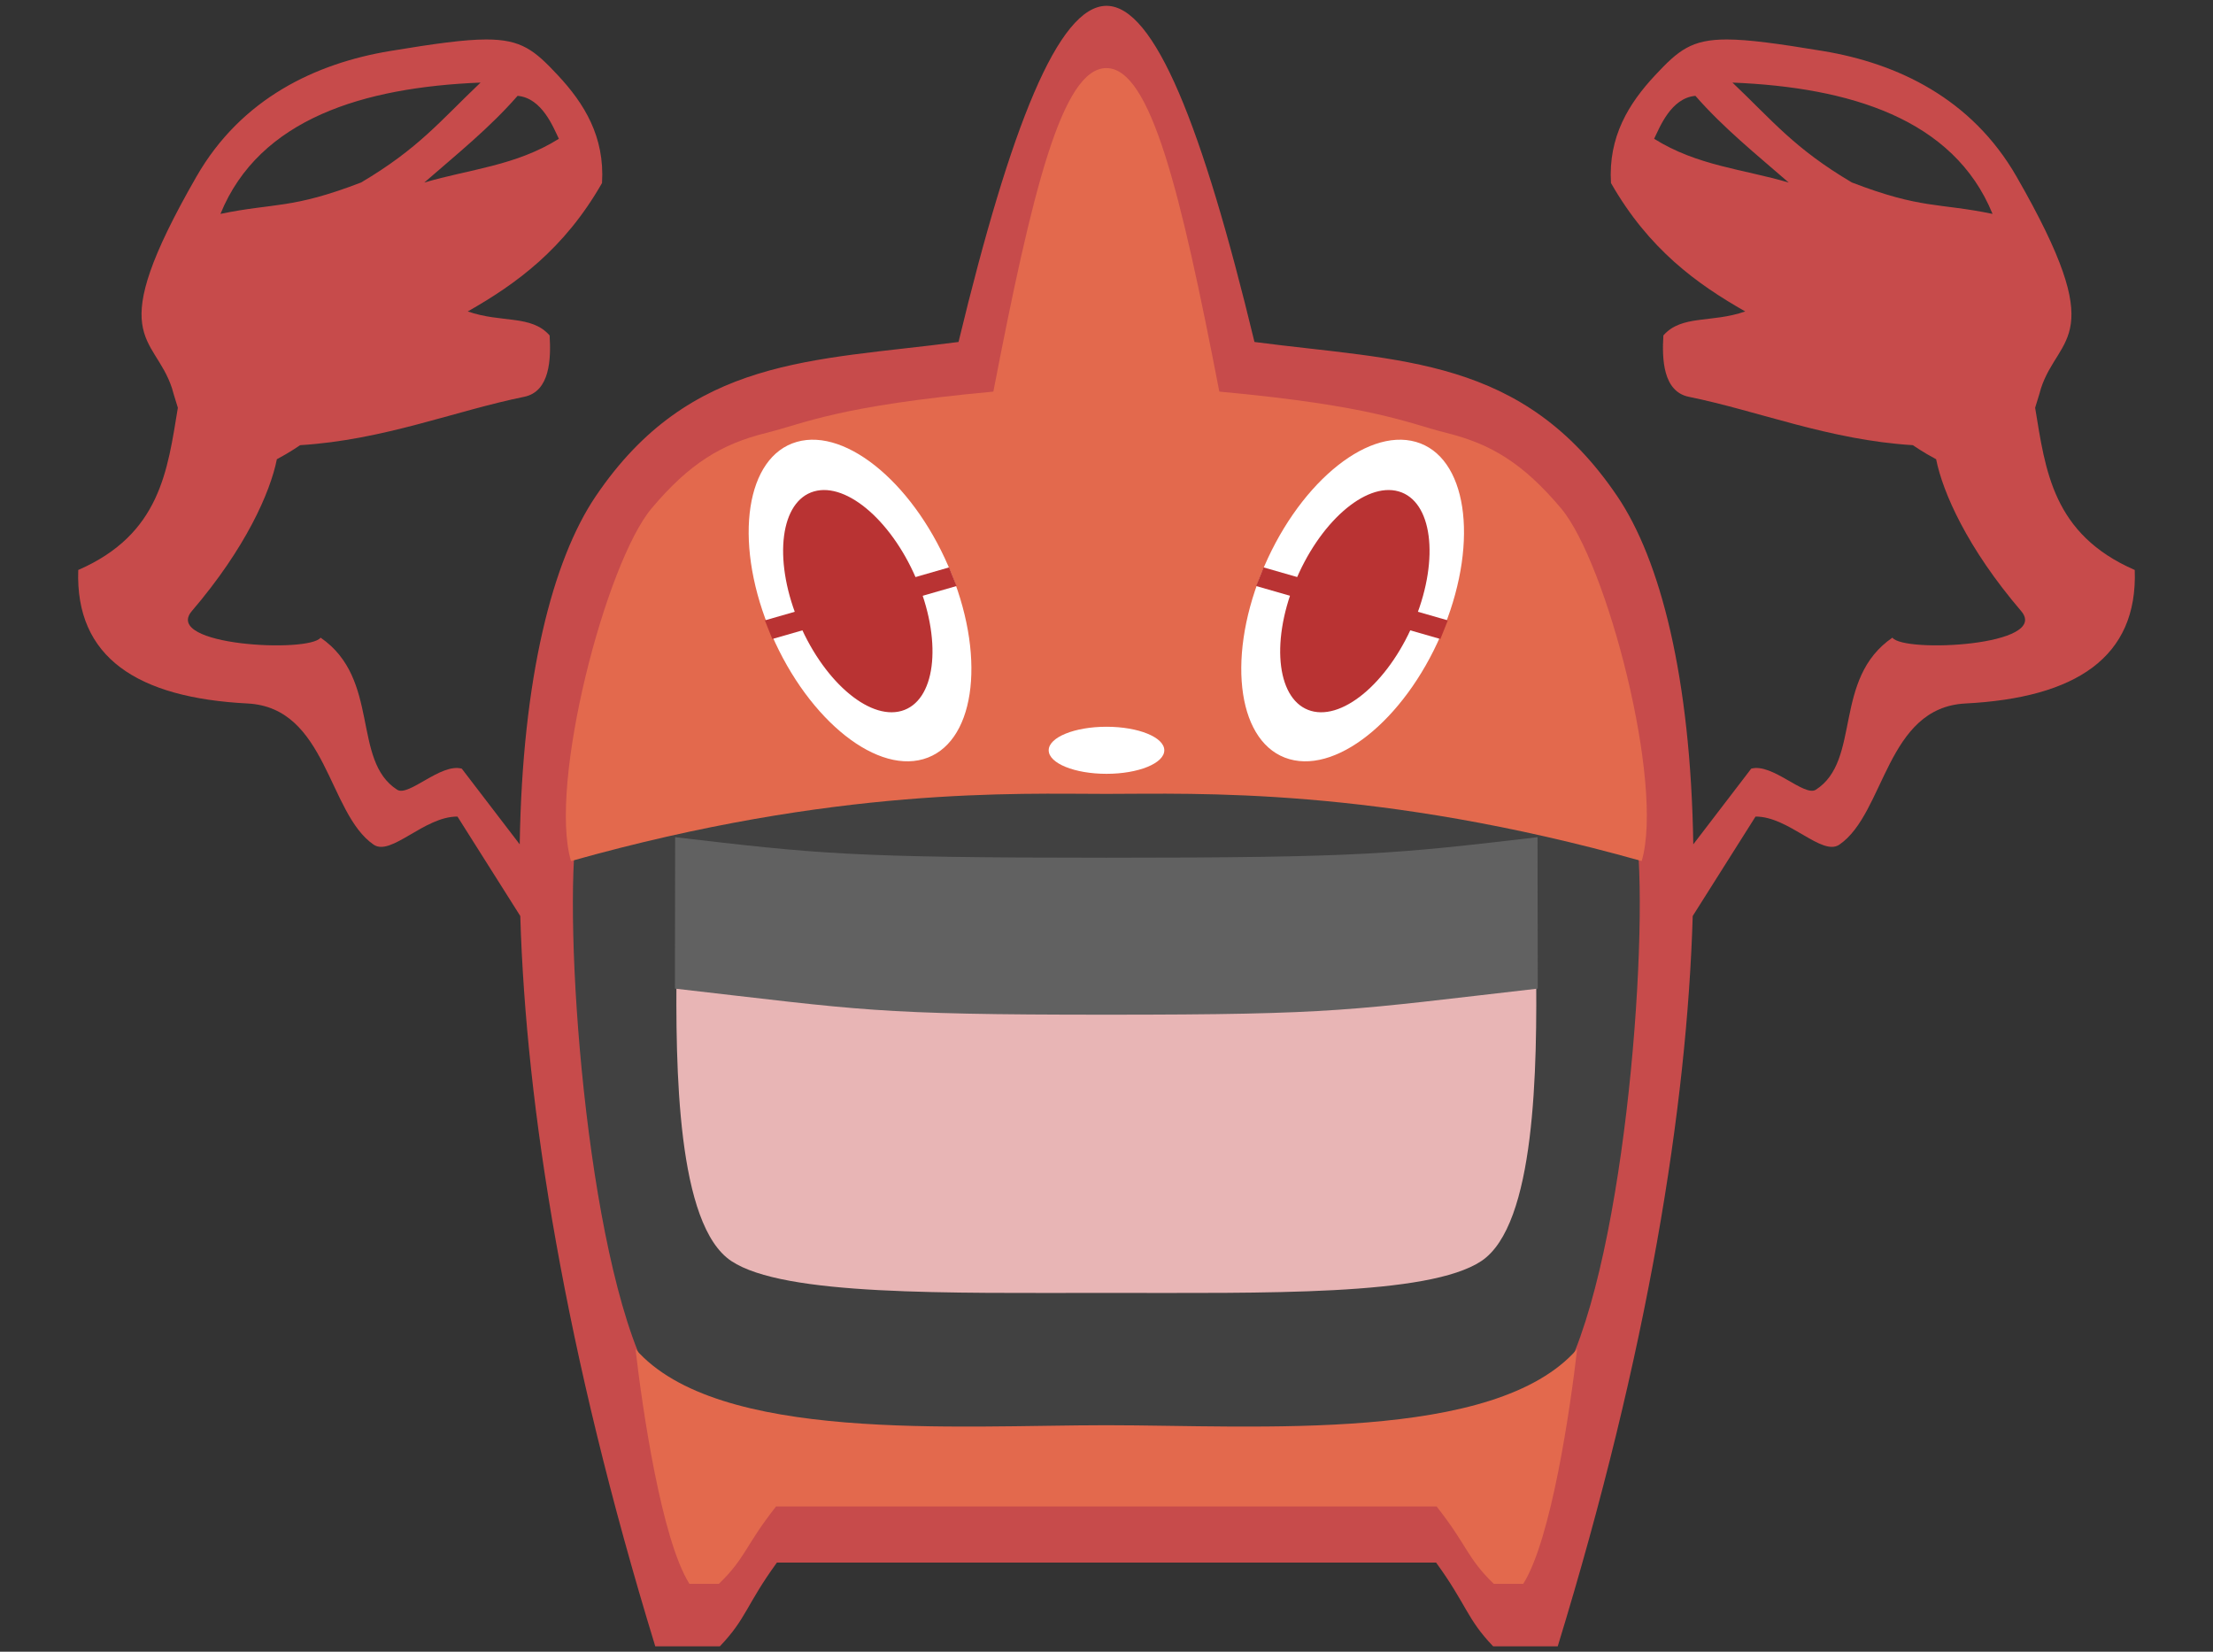 <?xml version="1.0" encoding="UTF-8" standalone="no"?>
<svg
   xmlns:dc="http://purl.org/dc/elements/1.1/"
   xmlns:cc="http://creativecommons.org/ns#"
   xmlns:rdf="http://www.w3.org/1999/02/22-rdf-syntax-ns#"
   xmlns:svg="http://www.w3.org/2000/svg"
   xmlns="http://www.w3.org/2000/svg"
   width="335"
   height="250"
   viewBox="0 0 335 250"
   id="svg2"
   version="1.1">
  <rect x="0" y="0" width="335" height="250" fill="#333333" stroke="none"/>
  <defs
     id="defs4" />
  <path
     id="path5498-8-4"
     d="M 167.5 0.883 C 160.235 0.883 153.001 19.033 145.1 51.76 C 123.013 54.66 104.498 53.948 90.178 75.113 C 83.653 84.757 79.064 102.551 78.674 127.799 L 69.904 116.342 C 66.727 115.459 61.861 120.65 60.117 119.529 C 53.204 115.085 57.632 102.762 48.531 96.514 C 46.789 98.866 24.546 97.742 29.045 92.484 C 37.176 82.983 40.904 74.548 41.912 69.51 C 43.948 68.43 45.426 67.381 45.426 67.381 C 58.15 66.595 68.789 62.206 79.34 60.062 C 83.279 59.262 83.418 54.297 83.201 50.77 C 80.425 47.605 75.89 48.92 70.809 47.139 C 78.091 43.001 85.401 37.743 91.133 27.703 C 91.565 20.678 88.426 15.649 84.465 11.406 C 80.94 7.631 78.976 5.962 73.57 5.975 C 70.327 5.982 65.842 6.596 59.039 7.723 C 47.786 9.586 36.548 14.887 29.748 26.715 C 15.429 51.619 23.355 50.499 26.049 58.803 C 26.049 58.803 26.386 60.054 26.924 61.717 C 25.36 71.194 24.285 80.852 11.846 86.271 C 11.37 99.543 20.83 105.622 37.469 106.477 C 49.508 107.095 49.624 123.071 56.553 127.84 C 59.199 129.662 64.229 123.552 69.252 123.596 L 78.76 138.645 C 79.618 167.497 85.519 204.581 99.195 249.188 L 108.967 249.188 C 113.01 244.964 112.935 242.942 117.609 236.506 L 217.391 236.506 C 222.065 242.942 221.99 244.964 226.033 249.188 L 235.805 249.188 C 249.481 204.581 255.382 167.497 256.24 138.645 L 265.748 123.596 C 270.771 123.552 275.801 129.662 278.447 127.84 C 285.376 123.071 285.492 107.095 297.531 106.477 C 314.17 105.622 323.63 99.543 323.154 86.271 C 310.715 80.852 309.64 71.194 308.076 61.717 C 308.614 60.054 308.951 58.803 308.951 58.803 C 311.645 50.499 319.571 51.619 305.252 26.715 C 298.452 14.887 287.214 9.586 275.961 7.723 C 269.158 6.596 264.673 5.982 261.43 5.975 C 256.024 5.962 254.06 7.631 250.535 11.406 C 246.574 15.649 243.435 20.678 243.867 27.703 C 249.599 37.743 256.909 43.001 264.191 47.139 C 259.11 48.92 254.575 47.605 251.799 50.77 C 251.582 54.297 251.721 59.262 255.66 60.062 C 266.211 62.206 276.85 66.595 289.574 67.381 C 289.574 67.381 291.052 68.43 293.088 69.51 C 294.096 74.548 297.824 82.983 305.955 92.484 C 310.454 97.742 288.211 98.866 286.469 96.514 C 277.368 102.762 281.796 115.085 274.883 119.529 C 273.139 120.65 268.273 115.459 265.096 116.342 L 256.326 127.799 C 255.936 102.551 251.347 84.757 244.822 75.113 C 230.502 53.948 211.987 54.66 189.9 51.76 C 181.999 19.033 174.765 0.883 167.5 0.883 z M 72.746 12.5 C 66.637 18.3 63.38 22.47 54.666 27.619 C 44.081 31.691 41.591 30.668 33.371 32.375 C 39.272 17.911 55.147 13.21 72.746 12.5 z M 262.254 12.5 C 279.853 13.21 295.728 17.911 301.629 32.375 C 293.409 30.668 290.919 31.691 280.334 27.619 C 271.62 22.47 268.363 18.3 262.254 12.5 z M 78.35 14.506 C 82.076 14.831 83.772 19.326 84.6 21.006 C 78.078 25.102 71.043 25.61 64.225 27.631 C 69.08 23.402 74.122 19.362 78.35 14.506 z M 256.65 14.506 C 260.878 19.362 265.92 23.402 270.775 27.631 C 263.957 25.61 256.922 25.102 250.4 21.006 C 251.228 19.326 252.924 14.831 256.65 14.506 z "
     style="fill:#c74b4b;fill-rule:evenodd;stroke:none;stroke-width:1px;stroke-linecap:butt;stroke-linejoin:miter;stroke-opacity:1;fill-opacity:1" />
  <g
     transform="matrix(0.975,0,0,0.975,4.163,3.108)"
     id="g4286">
    <rect
       style="color:#000000;clip-rule:nonzero;display:inline;overflow:visible;visibility:visible;opacity:1;isolation:auto;mix-blend-mode:normal;color-interpolation:sRGB;color-interpolation-filters:linearRGB;solid-color:#000000;solid-opacity:1;fill:#ffffff;fill-opacity:0.588;fill-rule:nonzero;stroke:none;stroke-width:1;stroke-linecap:square;stroke-linejoin:miter;stroke-miterlimit:4;stroke-dasharray:none;stroke-dashoffset:0;stroke-opacity:1;color-rendering:auto;image-rendering:auto;shape-rendering:auto;text-rendering:auto;enable-background:accumulate"
       id="rect4284"
       width="143.189"
       height="57.629"
       x="96.874"
       y="142.52" />
    <g
       id="g4226"
       style="fill:#280b0b"
       transform="matrix(1.055,0,0,1.055,-9.254,-7.963)" />
    <path
       style="fill:#414141;fill-rule:evenodd;stroke:none;stroke-width:1px;stroke-linecap:butt;stroke-linejoin:miter;stroke-opacity:1;fill-opacity:1"
       d="m 109.283,192.58 c -8.439,-5.6 -8.7,-29.808 -8.5,-46.152 43.505,-7.352 90.934,-14.191 133.433,0 0.2,16.344 -0.061,40.553 -8.5,46.152 -8.208,5.446 -33.548,4.941 -58.218,4.941 -24.67,0 -50.008,0.505 -58.216,-4.941 z m 104.976,31.412 c 5.178,-0.765 21.021,-6.313 25.133,-15.41 9.46,-20.93 12.676,-72.663 10.048,-84.646 -56.168,-9.182 -107.55,-7.26 -163.883,0 -2.628,11.983 0.59,63.716 10.05,84.646 4.112,9.097 19.953,14.645 25.131,15.41 14.539,2.148 24.837,0.148 46.76,0.148 21.923,0 32.221,2 46.76,-0.148 z"
       id="path5498" />
    <path
       id="path4147-9-2"
       style="fill:#e3694d;fill-opacity:1;fill-rule:evenodd;stroke:none;stroke-width:1px;stroke-linecap:butt;stroke-linejoin:miter;stroke-opacity:1"
       d="m 250.618,130.482 c 3.54,-11.988 -5.407,-46.317 -12.525,-54.765 -5.883,-6.984 -10.878,-9.989 -17.781,-11.7 -6.04,-1.496 -11.023,-4.177 -35.269,-6.412 C 179.045,26.592 174.385,7.384 167.5,7.384 c -6.885,-1.8e-6 -11.545,19.209 -17.543,50.222 -24.246,2.234 -29.229,4.915 -35.269,6.412 -6.903,1.71 -11.898,4.716 -17.781,11.7 C 89.79,84.165 80.842,118.494 84.382,130.482 125.648,118.881 153.694,120.056 167.5,120.056 c 13.806,0 41.852,-1.175 83.118,10.426 z" />
    <path
       style="fill:#e3694d;fill-opacity:1;fill-rule:evenodd;stroke:none;stroke-width:1px;stroke-linecap:butt;stroke-linejoin:miter;stroke-opacity:1"
       d="m 94.402,206.246 c 1.051,9.209 4.028,29.558 8.369,36.441 l 4.569,0 c 4.155,-4.002 4.079,-5.918 8.884,-12.018 l 102.552,0 c 4.805,6.099 4.727,8.015 8.882,12.018 l 4.571,0 c 4.34,-6.883 7.316,-27.232 8.367,-36.441 -12.743,14.603 -49.855,11.816 -73.096,11.816 -23.242,0 -60.355,2.786 -73.098,-11.816 z"
       id="path4147-9-6" />
    <path
       style="fill:#616161;fill-rule:evenodd;stroke:none;stroke-width:1px;stroke-linecap:butt;stroke-linejoin:miter;stroke-opacity:1;fill-opacity:1"
       d="m 234.482,150.283 -0.034,-23.506 c -21.871,2.55 -26.892,3.188 -66.949,3.188 -40.057,0 -45.076,-0.637 -66.947,-3.188 l 3e-5,0 -0.034,23.506 c 29.278,3.347 30.87,4.049 66.981,4.049 36.111,0 37.704,-0.702 66.983,-4.049 z"
       id="path5332-4-9" />
    <g
       transform="matrix(-0.96,0.276,0.362,0.907,221.956,-416.298)"
       id="g4216-1-3">
      <ellipse
         ry="27.148"
         rx="14.818"
         cy="474.429"
         cx="275.458"
         id="path4180-1-2"
         style="color:#000000;clip-rule:nonzero;display:inline;overflow:visible;visibility:visible;opacity:1;isolation:auto;mix-blend-mode:normal;color-interpolation:sRGB;color-interpolation-filters:linearRGB;solid-color:#000000;solid-opacity:1;fill:#ffffff;fill-opacity:1;fill-rule:nonzero;stroke:none;stroke-width:1;stroke-linecap:square;stroke-linejoin:miter;stroke-miterlimit:4;stroke-dasharray:none;stroke-dashoffset:0;stroke-opacity:1;color-rendering:auto;image-rendering:auto;shape-rendering:auto;text-rendering:auto;enable-background:accumulate" />
      <ellipse
         ry="18.783"
         rx="9.784"
         cy="474.429"
         cx="275.819"
         id="path4182-0-3"
         style="color:#000000;clip-rule:nonzero;display:inline;overflow:visible;visibility:visible;opacity:1;isolation:auto;mix-blend-mode:normal;color-interpolation:sRGB;color-interpolation-filters:linearRGB;solid-color:#000000;solid-opacity:1;fill:#b93333;fill-opacity:1;fill-rule:nonzero;stroke:none;stroke-width:1;stroke-linecap:square;stroke-linejoin:miter;stroke-miterlimit:4;stroke-dasharray:none;stroke-dashoffset:0;stroke-opacity:1;color-rendering:auto;image-rendering:auto;shape-rendering:auto;text-rendering:auto;enable-background:accumulate" />
      <rect
         y="473.276"
         x="260.619"
         height="3.189"
         width="29.799"
         id="rect4214-5-8"
         style="color:#000000;clip-rule:nonzero;display:inline;overflow:visible;visibility:visible;opacity:1;isolation:auto;mix-blend-mode:normal;color-interpolation:sRGB;color-interpolation-filters:linearRGB;solid-color:#000000;solid-opacity:1;fill:#b93333;fill-opacity:1;fill-rule:nonzero;stroke:none;stroke-width:1;stroke-linecap:square;stroke-linejoin:miter;stroke-miterlimit:4;stroke-dasharray:none;stroke-dashoffset:0;stroke-opacity:1;color-rendering:auto;image-rendering:auto;shape-rendering:auto;text-rendering:auto;enable-background:accumulate" />
    </g>
    <g
       id="g4374"
       transform="matrix(0.96,0.276,-0.362,0.907,113.044,-416.298)">
      <ellipse
         style="color:#000000;clip-rule:nonzero;display:inline;overflow:visible;visibility:visible;opacity:1;isolation:auto;mix-blend-mode:normal;color-interpolation:sRGB;color-interpolation-filters:linearRGB;solid-color:#000000;solid-opacity:1;fill:#ffffff;fill-opacity:1;fill-rule:nonzero;stroke:none;stroke-width:1;stroke-linecap:square;stroke-linejoin:miter;stroke-miterlimit:4;stroke-dasharray:none;stroke-dashoffset:0;stroke-opacity:1;color-rendering:auto;image-rendering:auto;shape-rendering:auto;text-rendering:auto;enable-background:accumulate"
         id="ellipse4376"
         cx="275.458"
         cy="474.429"
         rx="14.818"
         ry="27.148" />
      <ellipse
         style="color:#000000;clip-rule:nonzero;display:inline;overflow:visible;visibility:visible;opacity:1;isolation:auto;mix-blend-mode:normal;color-interpolation:sRGB;color-interpolation-filters:linearRGB;solid-color:#000000;solid-opacity:1;fill:#b93333;fill-opacity:1;fill-rule:nonzero;stroke:none;stroke-width:1;stroke-linecap:square;stroke-linejoin:miter;stroke-miterlimit:4;stroke-dasharray:none;stroke-dashoffset:0;stroke-opacity:1;color-rendering:auto;image-rendering:auto;shape-rendering:auto;text-rendering:auto;enable-background:accumulate"
         id="ellipse4378"
         cx="275.819"
         cy="474.429"
         rx="9.784"
         ry="18.783" />
      <rect
         style="color:#000000;clip-rule:nonzero;display:inline;overflow:visible;visibility:visible;opacity:1;isolation:auto;mix-blend-mode:normal;color-interpolation:sRGB;color-interpolation-filters:linearRGB;solid-color:#000000;solid-opacity:1;fill:#b93333;fill-opacity:1;fill-rule:nonzero;stroke:none;stroke-width:1;stroke-linecap:square;stroke-linejoin:miter;stroke-miterlimit:4;stroke-dasharray:none;stroke-dashoffset:0;stroke-opacity:1;color-rendering:auto;image-rendering:auto;shape-rendering:auto;text-rendering:auto;enable-background:accumulate"
         id="rect4380"
         width="29.799"
         height="3.189"
         x="260.619"
         y="473.276" />
    </g>
  </g>
  <ellipse
     ry="3.562"
     rx="8.75"
     cy="113.562"
     cx="167.5"
     id="path4348"
     style="color:#000000;clip-rule:nonzero;display:inline;overflow:visible;visibility:visible;opacity:1;isolation:auto;mix-blend-mode:normal;color-interpolation:sRGB;color-interpolation-filters:linearRGB;solid-color:#000000;solid-opacity:1;fill:#ffffff;fill-opacity:1;fill-rule:nonzero;stroke:none;stroke-width:1;stroke-linecap:square;stroke-linejoin:miter;stroke-miterlimit:4;stroke-dasharray:none;stroke-dashoffset:0;stroke-opacity:1;color-rendering:auto;image-rendering:auto;shape-rendering:auto;text-rendering:auto;enable-background:accumulate" />
</svg>
